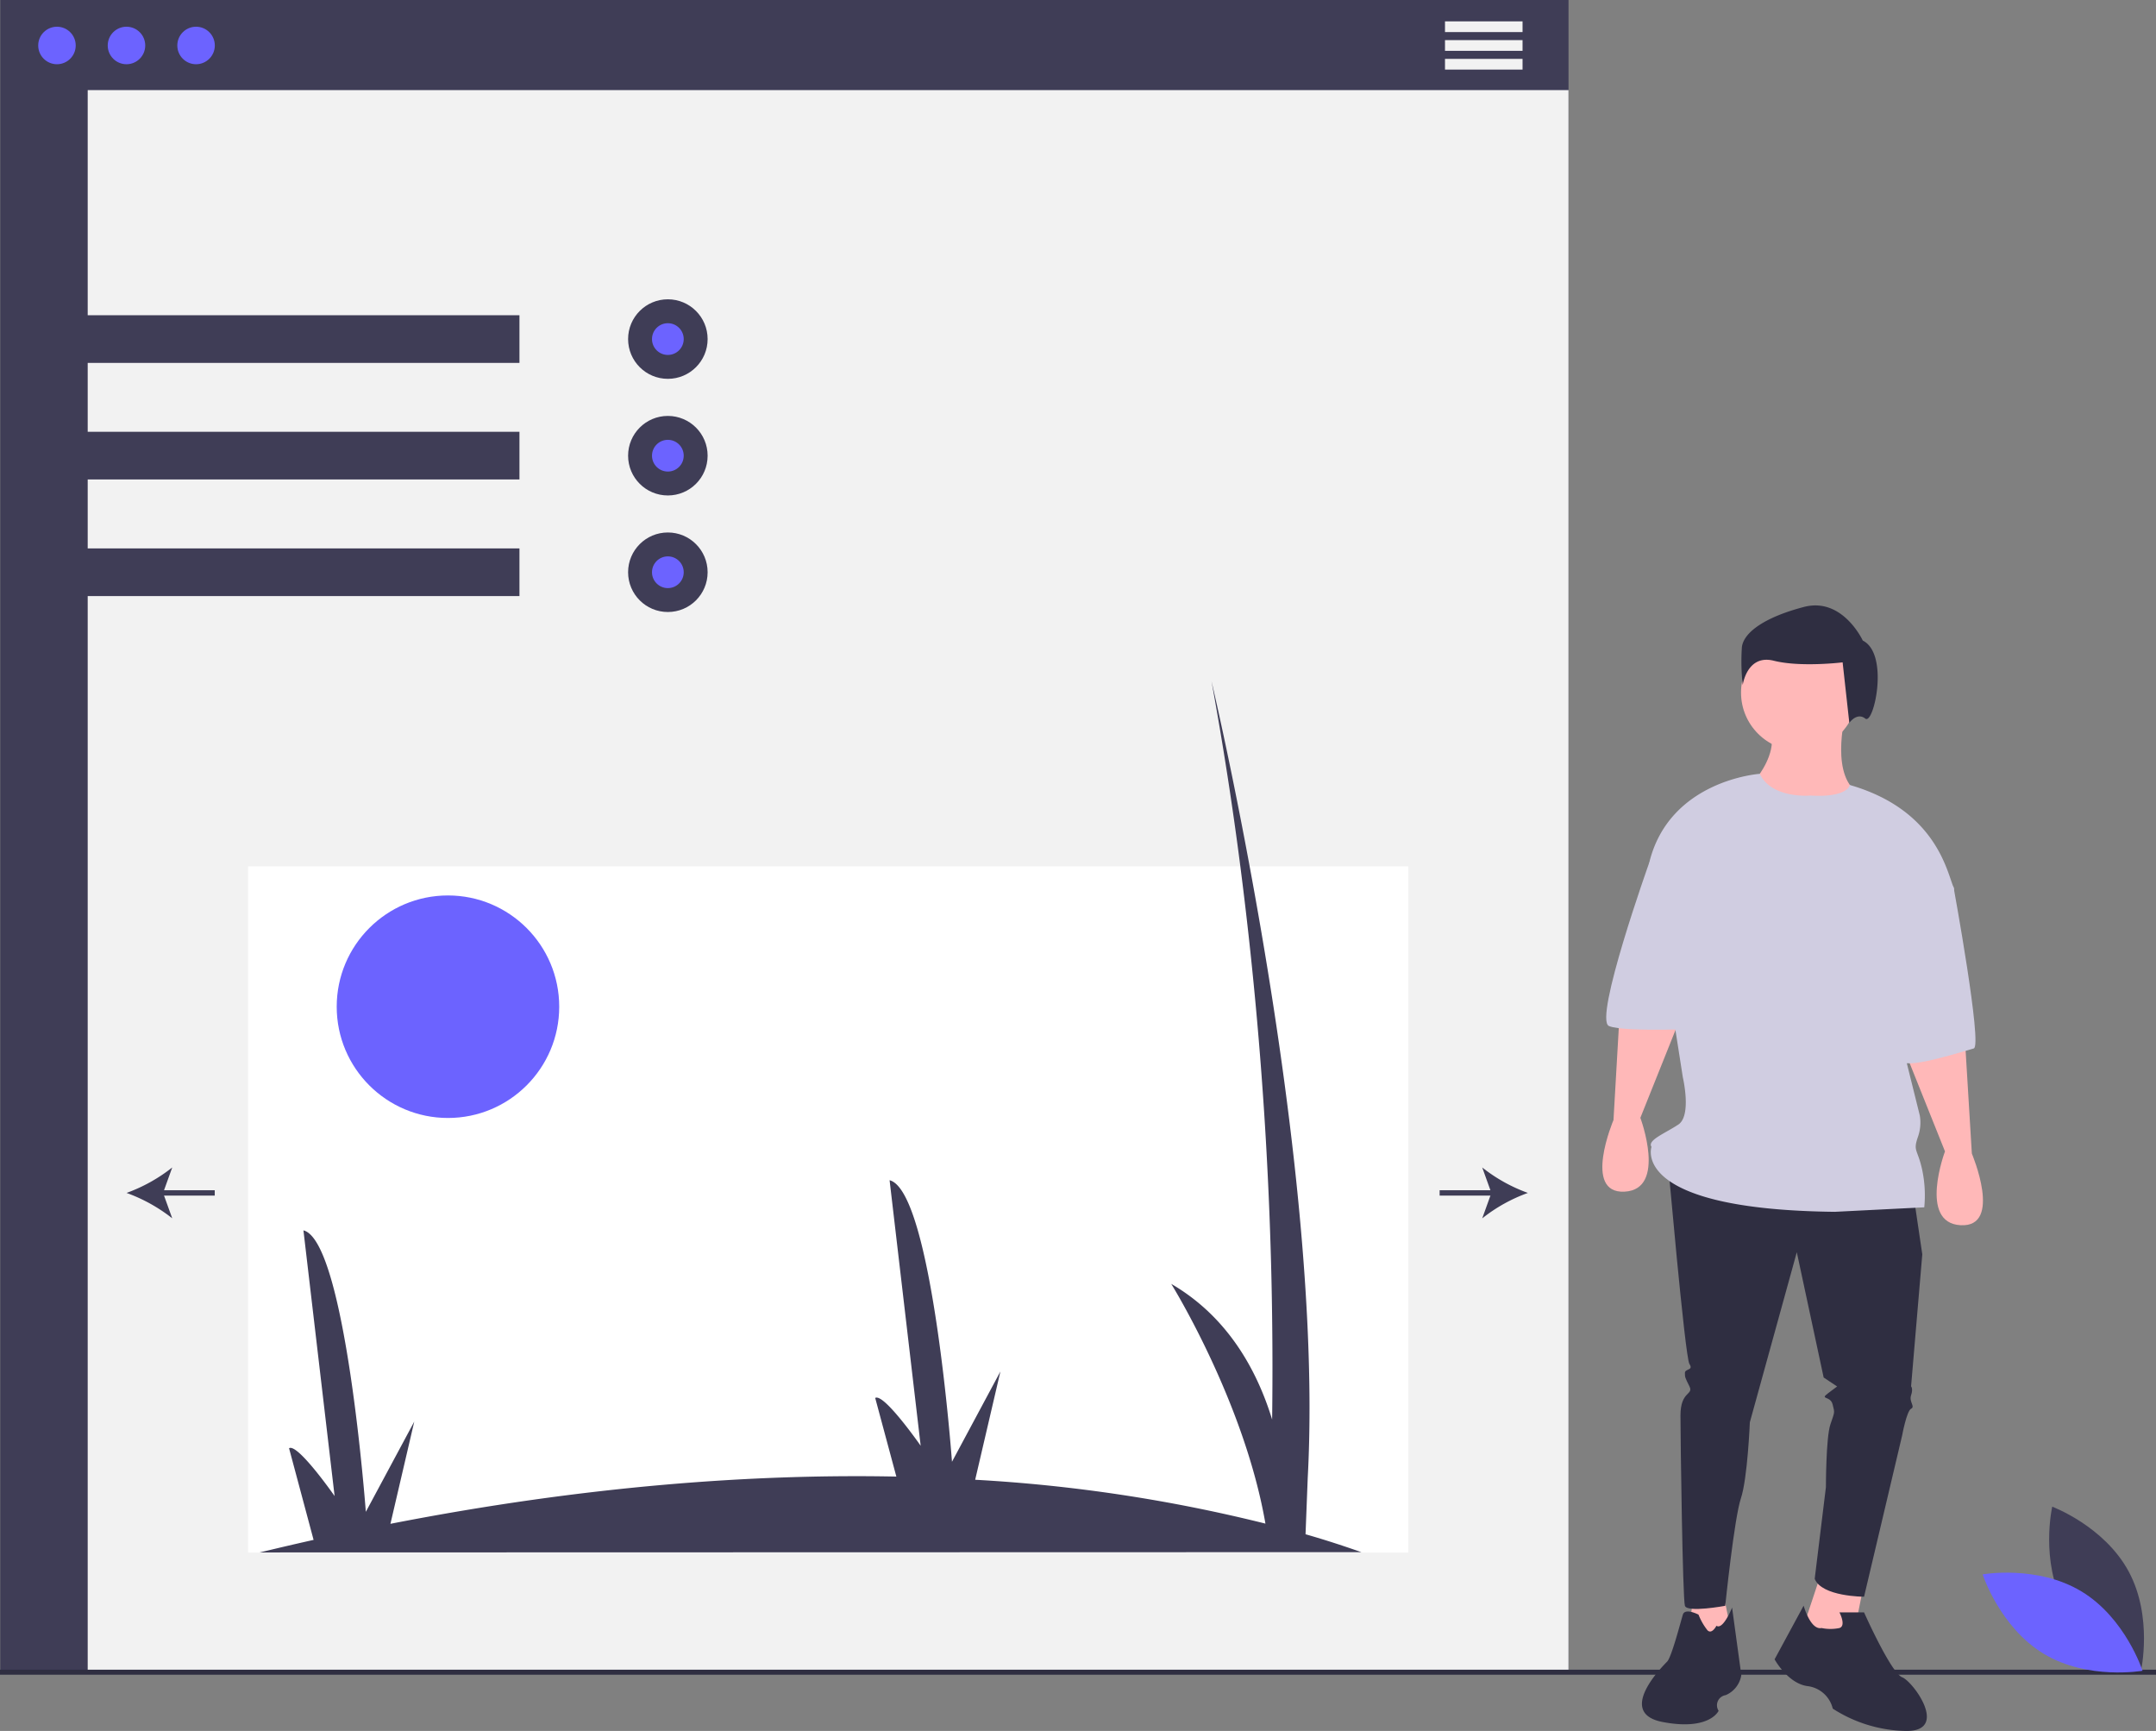 <svg id="Layer_1" data-name="Layer 1" xmlns="http://www.w3.org/2000/svg" viewBox="0 0 305.81 245.5"><rect x="0" y="0" width="305.81" height="245.5" fill="#808080" stroke="none"/><defs><style>.cls-1{fill:#3f3d56;}.cls-2{fill:#f2f2f2;}.cls-3{fill:#fff;}.cls-4{fill:#6c63ff;}.cls-5{fill:#2f2e41;}.cls-6{fill:#ffb8b8;}.cls-7{fill:#d0cde1;}</style></defs><title>how-7</title><rect class="cls-1" x="0.04" width="222.44" height="237.09"/><rect class="cls-2" x="12.44" y="12.78" width="210.04" height="224.31"/><rect class="cls-1" x="7.93" y="44.71" width="65.75" height="6.76"/><rect class="cls-1" x="7.93" y="61.24" width="65.75" height="6.76"/><rect class="cls-1" x="7.93" y="77.78" width="65.75" height="6.76"/><circle class="cls-1" cx="94.73" cy="48.09" r="5.64"/><circle class="cls-1" cx="94.73" cy="64.63" r="5.64"/><circle class="cls-1" cx="94.73" cy="81.16" r="5.64"/><rect class="cls-3" x="35.18" y="122.87" width="164.57" height="97.32"/><path class="cls-1" d="M84.24,247.18c2.58-.62,5.12-1.22,7.64-1.78l-3.48-13c1.21-.75,6.46,6.78,6.46,6.78L90.44,201.5c6,1.5,8.85,39.92,8.85,39.92l6.87-12.8-3.38,14.5c27.73-5.42,51.65-7.1,71.76-6.7l-3-11.15c1.21-.75,6.45,6.78,6.45,6.78l-4.41-37.66c6.05,1.51,8.85,39.93,8.85,39.93l6.87-12.81-3.58,15.36a220.53,220.53,0,0,1,41.17,6.22c-3-17.33-13.36-34-13.36-34,8,4.65,12.16,12.22,14.31,19.24a557.78,557.78,0,0,0-4.51-78.47c-1.09-8.49-2.45-17.28-4.09-26.25.09.38,2.57,10.9,5.41,26.25,4.43,23.87,9.72,59.43,8.24,86.74l-.31,8c3,.86,5.59,1.72,7.92,2.54Z" transform="translate(-47.4 -27)"/><circle class="cls-4" cx="63.54" cy="142.78" r="15.78"/><circle class="cls-4" cx="94.73" cy="48.09" r="2.25"/><circle class="cls-4" cx="94.73" cy="64.63" r="2.25"/><circle class="cls-4" cx="94.73" cy="81.16" r="2.25"/><rect class="cls-1" x="204.2" y="168.81" width="7.94" height="0.76"/><path class="cls-1" d="M264.12,196.19a22.76,22.76,0,0,0-6.48,3.61l1.3-3.61-1.3-3.61A23,23,0,0,0,264.12,196.19Z" transform="translate(-47.4 -27)"/><rect class="cls-1" x="22.52" y="168.81" width="7.94" height="0.76"/><path class="cls-1" d="M65.35,196.19a23.14,23.14,0,0,0,6.48-3.61l-1.3,3.61,1.3,3.6A23.12,23.12,0,0,0,65.35,196.19Z" transform="translate(-47.4 -27)"/><circle class="cls-4" cx="8.08" cy="6.45" r="2.66"/><circle class="cls-4" cx="17.94" cy="6.45" r="2.66"/><circle class="cls-4" cx="27.81" cy="6.45" r="2.66"/><rect class="cls-2" x="204.96" y="3.03" width="11" height="1.52"/><rect class="cls-2" x="204.96" y="5.69" width="11" height="1.52"/><rect class="cls-2" x="204.96" y="8.35" width="11" height="1.52"/><rect class="cls-5" y="236.81" width="305.81" height="0.71"/><polygon class="cls-6" points="244.41 225.82 245.68 232.17 239.33 233.44 240.28 225.5 244.41 225.82"/><polygon class="cls-6" points="264.4 224.55 262.81 232.49 255.2 232.49 258.37 222.97 264.4 224.55"/><path class="cls-5" d="M318.79,196.33l1.27,8.57-1.59,18.72s.32.32,0,1.27.63,1.59,0,1.91-1.27,3.8-1.27,3.8l-5.4,22.86s-6,0-7-2.54l1.59-13s0-7,.63-8.88.64-1.59.32-2.86-1.9-.63-.63-1.59l1.27-.95-1.91-1.27-3.81-17.77-6.66,24.12s-.32,7.94-1.27,10.79-2.22,15.24-2.22,15.24-5.4,1-5.72,0-.63-23.49-.63-27,1.9-2.86,1.27-4.13-.64-1.27-.64-1.9,1.27-.32.64-1.27-3.14-29.67-3.14-29.67Z" transform="translate(-47.4 -27)"/><path class="cls-5" d="M305.77,257.9a6.26,6.26,0,0,0,2.54,0c1-.32,0-2.22,0-2.22h3.49s3.81,8.57,5.4,9.2,6.66,7.62.63,7.62a19.76,19.76,0,0,1-10.47-3.17,4.2,4.2,0,0,0-3.49-3.18c-2.86-.32-4.76-3.81-4.76-3.81l4.12-7.61S304.19,258.22,305.77,257.9Z" transform="translate(-47.4 -27)"/><path class="cls-5" d="M290.86,257.58s-.64,1.27-1.27.64a8.62,8.62,0,0,1-1.27-2.22s-1.91-1-2.22,0-1.59,6-2.23,6.66-7.3,7.3-.63,8.57,7.93-1.59,7.93-1.59a1.45,1.45,0,0,1,1-2.22,3.71,3.71,0,0,0,2.22-2.85L293.08,255S291.81,258.22,290.86,257.58Z" transform="translate(-47.4 -27)"/><path class="cls-6" d="M326.09,174.11l1,16.5s4.44,10.48-1.59,10.16-2.22-10.47-2.22-10.47l-5.9-14.73Z" transform="translate(-47.4 -27)"/><path class="cls-6" d="M277.21,169.35l-.95,16.5s-4.45,10.48,1.58,10.16,2.23-10.47,2.23-10.47l5.9-14.73Z" transform="translate(-47.4 -27)"/><circle class="cls-6" cx="255.2" cy="98.23" r="8.25"/><path class="cls-6" d="M309.11,128.56s-2.23,8.89,2.22,11.11-14,5.4-15.24,0l.64-2.54s2.54-3.17,1.9-6Z" transform="translate(-47.4 -27)"/><path class="cls-7" d="M304.19,139.83s-5.48.51-7.18-3.08c0,0-12.82.86-15.68,12.6l4.77,30.47s1.27,5.4-.64,6.67-4.44,2.22-3.81,3.17c0,0-3.17,8.89,26,9.21l12.69-.64a17.43,17.43,0,0,0-.31-5.39c-.64-2.86-1.27-2.54-.64-4.45a6.11,6.11,0,0,0,.32-3.17L315.93,170s9.52-14.91,8.57-17.14-2.48-11-14.73-14.53C309.77,138.31,309.58,140.15,304.19,139.83Z" transform="translate(-47.4 -27)"/><path class="cls-7" d="M320.37,147.45l4.13,5.39s4.13,22.54,2.86,22.86-8.89,2.85-10.16,1.9-7-19.68-7-19.68Z" transform="translate(-47.4 -27)"/><path class="cls-7" d="M286.73,145.86l-5.4,3.49s-7.93,22.22-5.71,23.17,14.6.32,14.6.32Z" transform="translate(-47.4 -27)"/><path class="cls-5" d="M311.62,117.85s-2.86-6.2-8.34-4.77-8.57,3.58-8.81,5.72a30.38,30.38,0,0,0,.12,5.36s.59-4.41,4.41-3.45,9.76.23,9.76.23l.95,8.58s1.08-1.55,2.27-.6S315.43,119.75,311.62,117.85Z" transform="translate(-47.4 -27)"/><path class="cls-1" d="M340.22,254.81c3.48,6.44,10.85,9.21,10.85,9.21s1.74-7.68-1.73-14.13-10.85-9.2-10.85-9.2S336.75,248.37,340.22,254.81Z" transform="translate(-47.4 -27)"/><path class="cls-4" d="M342.61,252.69c6.27,3.77,8.69,11.27,8.69,11.27s-7.75,1.37-14-2.4-8.68-11.27-8.68-11.27S336.34,248.92,342.61,252.69Z" transform="translate(-47.4 -27)"/></svg>